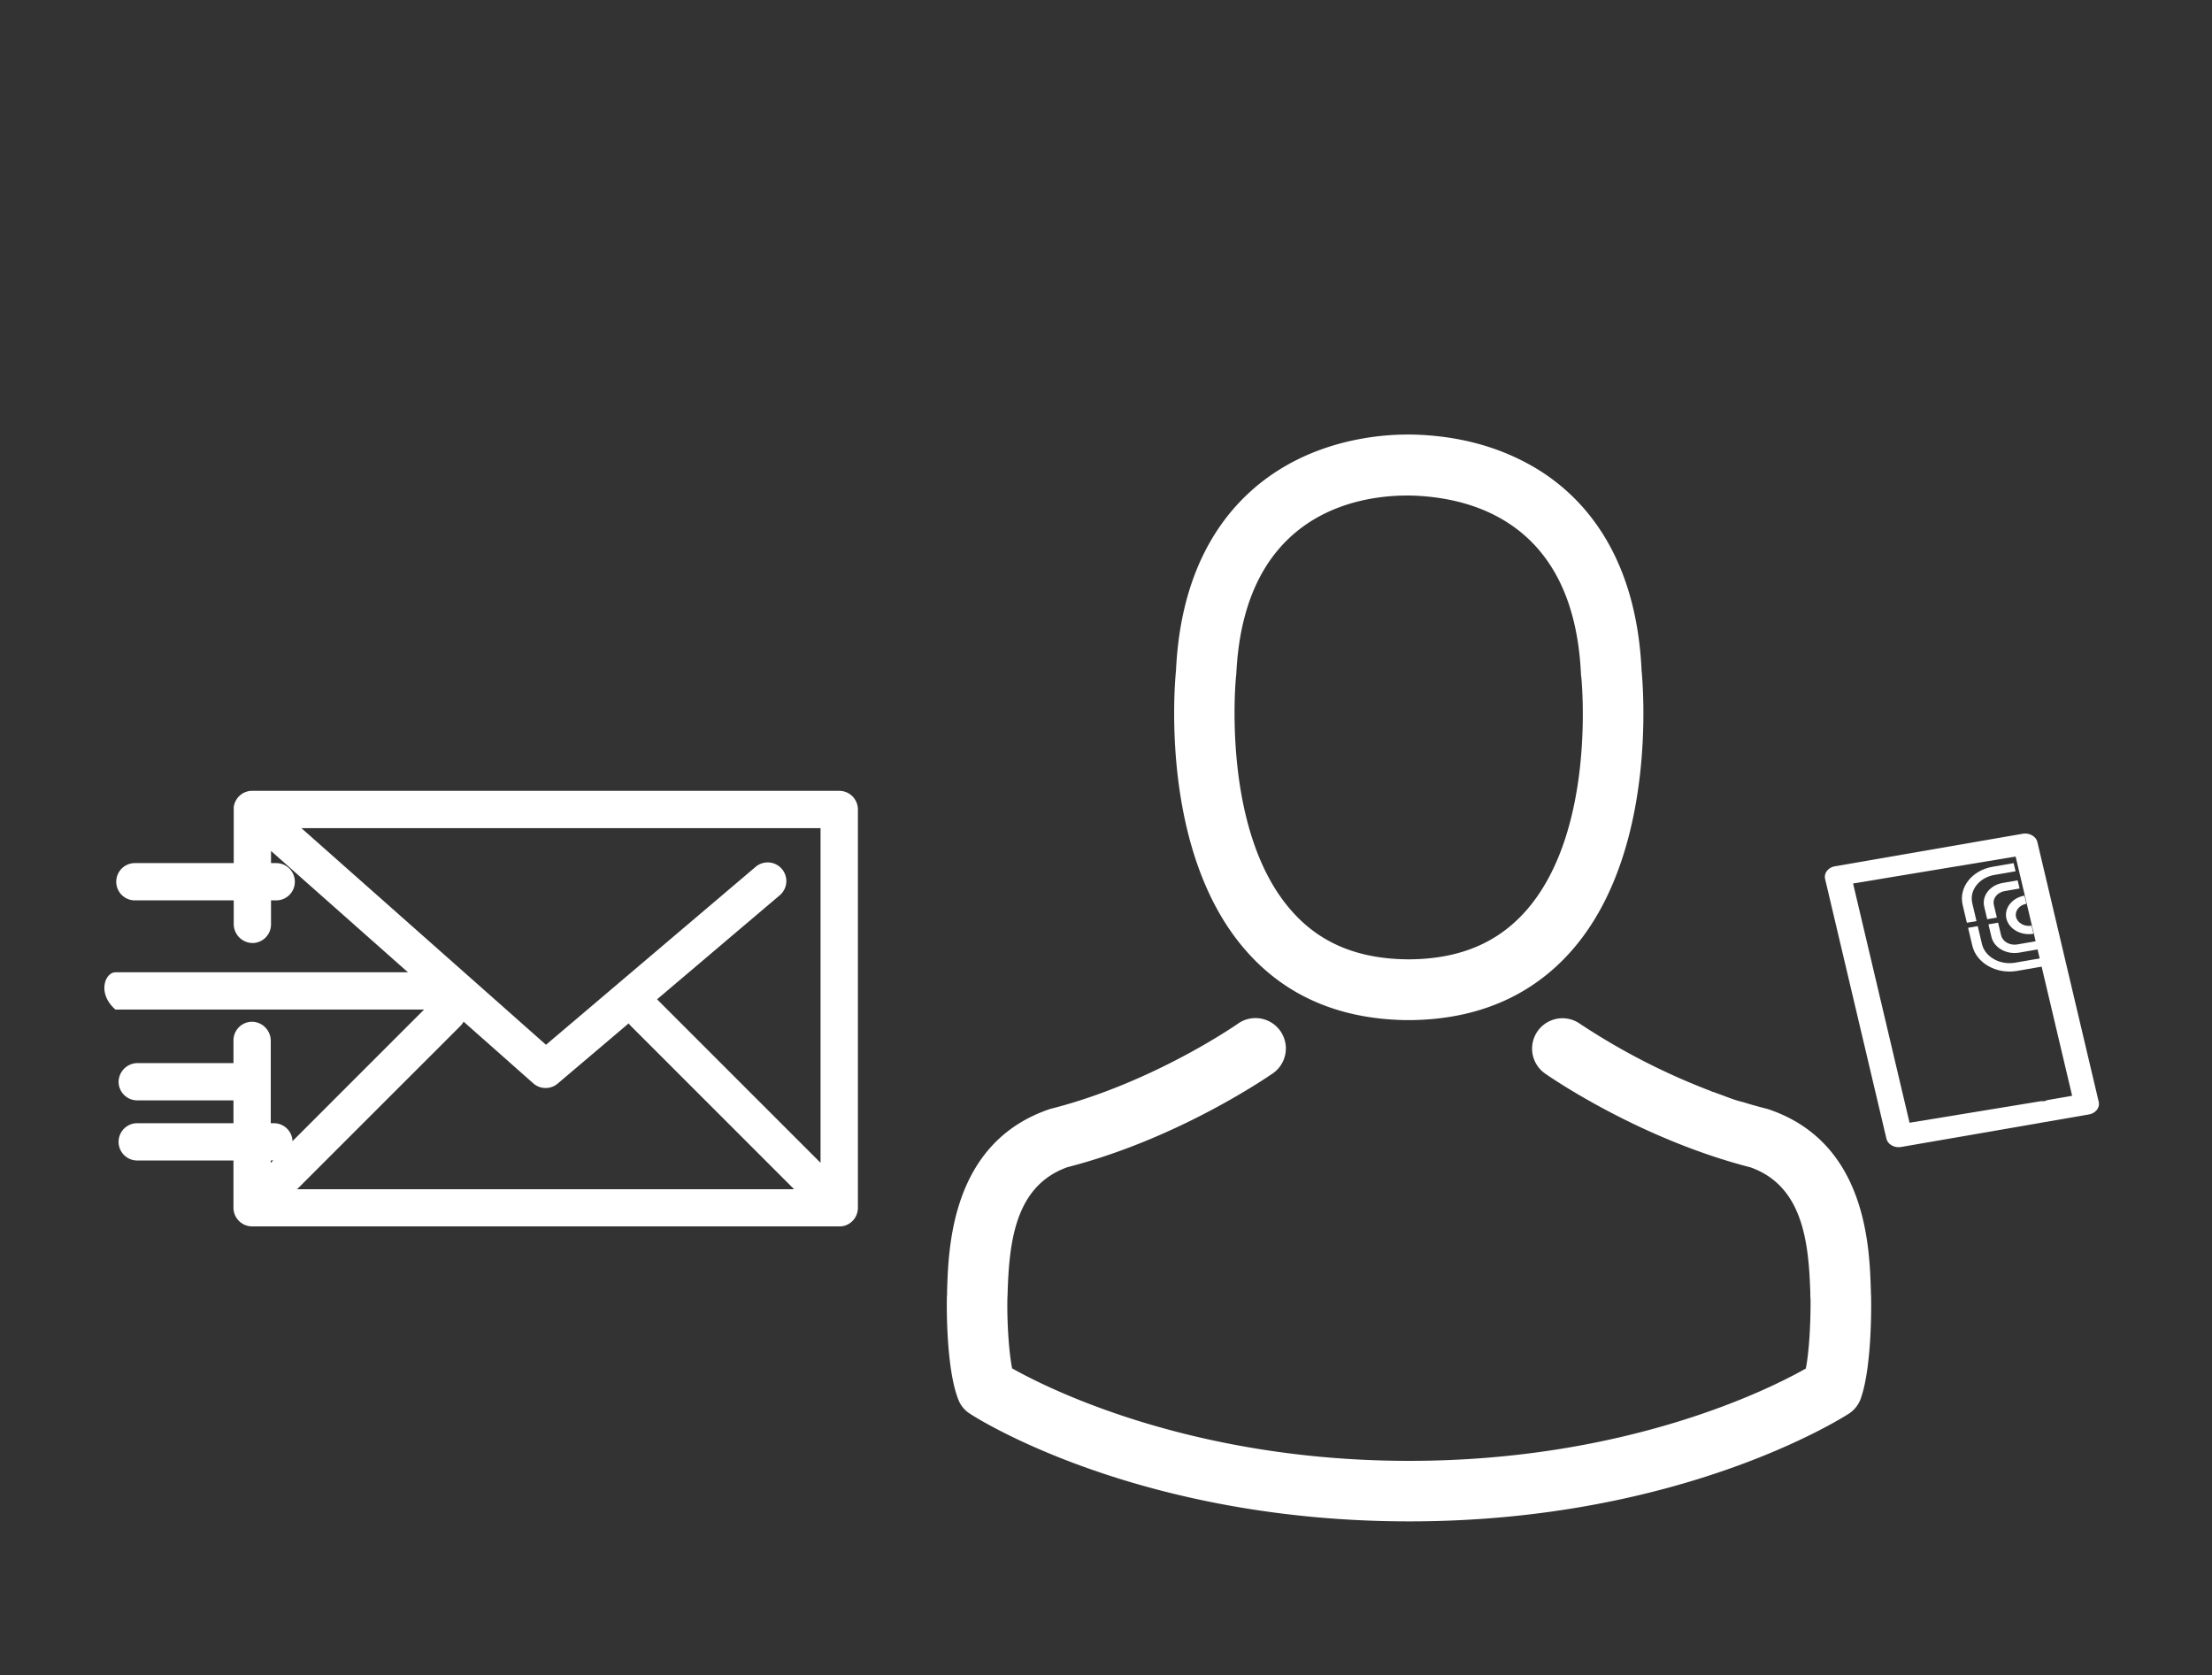 <svg xmlns="http://www.w3.org/2000/svg" viewBox="0 0 1317.83 998"><rect x="0" y="0" width="1317.83" height="998" fill="#333333" stroke="none"/><defs><style>.cls-1{fill:#fff;}</style></defs><title>Sending</title><g id="レイヤー_5" data-name="レイヤー 5"><g id="y8Ikmf.tif"><path class="cls-1" d="M837.09,607.71h4.29c39.28-.67,71.05-14.48,94.52-40.89,51.62-58.18,43-157.93,42.1-167.45-3.35-71.46-37.14-105.64-65-121.6-20.78-11.93-45-18.37-72.13-18.9h-2.28c-14.88,0-44.11,2.41-72.13,18.37S704,327.38,700.62,399.37c-.94,9.52-9.52,109.26,42.1,167.45C766,593.23,797.81,607,837.09,607.71Zm-100.68-205c0-.4.13-.8.13-1.07C741,305.52,809.21,295.2,838.43,295.2H840c36.2.8,97.73,15.55,101.89,106.45a2.61,2.61,0,0,0,.13,1.07c.13.94,9.52,92.1-33.11,140.1-16.89,19-39.42,28.42-69,28.69h-1.34c-29.49-.27-52.15-9.65-68.91-28.69C727.16,495.09,736.28,403.53,736.41,402.72Z"/><path class="cls-1" d="M1114.74,773.14v-.4c0-1.07-.13-2.15-.13-3.35-.8-26.54-2.55-88.62-60.73-108.46-.4-.13-.94-.27-1.34-.4q-7.23-1.84-14.24-4a59.05,59.05,0,0,1-7-2.12c-1.41-.51-2.93-1.05-4.45-1.67-2-.7-3.94-1.41-5.88-2.14a4.59,4.59,0,0,1-1.64-.61,396.77,396.77,0,0,1-78.08-40.1,18.09,18.09,0,0,0-20.78,29.63c2.28,1.61,55.64,38.74,122.4,55.91,31.24,11.13,34.72,44.51,35.66,75.08a26.88,26.88,0,0,0,.13,3.35c.13,12.07-.67,30.7-2.82,41.43-21.72,12.33-106.85,55-236.36,55-129,0-214.64-42.77-236.49-55.1-2.15-10.73-3.08-29.36-2.82-41.43,0-1.07.13-2.15.13-3.35.94-30.57,4.42-63.95,35.66-75.08,66.76-17.16,120.12-54.43,122.4-55.91a18.09,18.09,0,1,0-20.78-29.63c-.54.4-50.54,35.26-111.27,50.68-.54.13-.94.27-1.34.4-58.18,20-59.93,82-60.73,108.46a26.88,26.88,0,0,1-.13,3.35v.4c-.13,7-.27,42.77,6.84,60.73a17.2,17.2,0,0,0,7,8.45c4,2.68,100.42,64.08,261.7,64.08s257.67-61.54,261.7-64.08a17.94,17.94,0,0,0,7-8.45C1115,815.91,1114.88,780.12,1114.74,773.14Z"/></g></g><g id="レイヤー_6" data-name="レイヤー 6"><path class="cls-1" d="M1217.46,575.67l-15.74,2.73c-12.26,2.13-24.23-4.59-26.68-15l-2.52-10.67,5.74-1,2.52,10.67c1.82,7.7,10.7,12.68,19.79,11.1l15.74-2.73"/><path class="cls-1" d="M1188.2,521.23c-9.09,1.58-15,9.13-13.19,16.83l2.52,10.67-5.74,1-2.52-10.67c-2.45-10.38,5.52-20.55,17.78-22.68l12.6-2.19,1.15,4.86Z"/><path class="cls-1" d="M1194.3,530.85c-4.44.77-7.33,4.46-6.44,8.22l1.79,7.55-5.74,1-1.79-7.55c-1.52-6.44,3.42-12.75,11-14.07l8.92-1.55,1.15,4.86Z"/><path class="cls-1" d="M1216.08,565.23,1203,567.51c-7.61,1.32-15-2.85-16.56-9.29l-1.79-7.55,5.74-1,1.79,7.55c.89,3.76,5.23,6.19,9.67,5.42l13.11-2.28"/><path class="cls-1" d="M1211.48,556.27c-7.41,1.29-14.64-2.77-16.13-9s3.34-12.42,10.74-13.71m1.15,4.86c-4.24.74-7,4.26-6.16,7.86s5,5.92,9.24,5.18"/><path class="cls-1" d="M502.15,730.46l.57-.14.48-.12.55-.19.48-.18.5-.23.48-.23.46-.27c.16-.09.32-.18.47-.29s.32-.23.48-.35l.4-.3c.24-.2.47-.41.69-.62l.12-.11.12-.13c.21-.22.42-.44.62-.68s.21-.28.32-.43.23-.29.33-.45.21-.33.31-.5.17-.28.25-.43.17-.35.25-.52.15-.31.22-.46.13-.34.19-.52.13-.34.18-.51.09-.35.14-.53.09-.35.13-.52.07-.42.1-.63,0-.29.06-.44a11.07,11.07,0,0,0,.06-1.11V482.26A11.14,11.14,0,0,0,500,471.13h-350l-.63,0-.5.05-.57.09-.52.11-.53.14-.51.16-.52.19-.48.2-.52.25-.43.23-.51.31-.41.27-.46.35-.41.34-.39.36-.43.44-.21.21-.11.14c-.14.16-.27.33-.4.5l-.28.38c-.12.17-.22.34-.33.51s-.18.28-.26.42-.17.34-.26.51-.16.31-.23.47-.14.34-.2.51-.13.33-.18.5-.1.34-.15.52-.1.35-.14.53-.06.34-.09.51-.07.38-.09.58,0,.32,0,.49,0,.41,0,.62,0,.12,0,.18V550.3a11.37,11.37,0,0,0,10.93,11.5,11.1,11.1,0,0,0,11.28-11.1V507a0,0,0,0,1,.06,0L260,594.26a0,0,0,0,1,0,.05,11.17,11.17,0,0,0-1.44,1.2l-97.19,97.19a0,0,0,0,1-.06,0V620.19a11.37,11.37,0,0,0-10.93-11.5,11.1,11.1,0,0,0-11.28,11.1v13.53a0,0,0,0,1,0,0H82.15a11.37,11.37,0,0,0-11.5,10.93,11.1,11.1,0,0,0,11.1,11.28h57.34a0,0,0,0,1,0,0v63.94a11.14,11.14,0,0,0,11.14,11.14H500c.37,0,.73,0,1.1-.05l.5-.07Zm-13.27-37.7-97.25-97.25-.19-.17,73.11-62a11.1,11.1,0,1,0-14.37-16.93l-124.9,106a0,0,0,0,1,0,0l-145.66-129a0,0,0,0,1,0-.06H488.85a0,0,0,0,1,0,0v199.4Zm-214.6-81.54a11.06,11.06,0,0,0,1.92-2.58,0,0,0,0,1,0,0l41.5,36.74a11.11,11.11,0,0,0,14.55.15l42.3-35.88a0,0,0,0,1,0,0,11.14,11.14,0,0,0,1.3,1.57l97.19,97.19a0,0,0,0,1,0,.06h-296a0,0,0,0,1,0-.06Z"/><path class="cls-1" d="M256.3,579.23H68.77c-6.13,0-11.1,12.47,0,22.21H256.3a11.1,11.1,0,0,0,0-22.21Z"/><path class="cls-1" d="M80.36,536.39h84.2a11.1,11.1,0,1,0,0-22.21H80.36a11.1,11.1,0,1,0,0,22.21Z"/><path class="cls-1" d="M163.18,669.14H81.75a11.1,11.1,0,1,0,0,22.21h81.43a11.1,11.1,0,1,0,0-22.21Z"/><path class="cls-1" d="M1250.33,656.36l-36.52-154.65c-.82-3.46-4.77-5.71-8.82-5l-111.81,19.37c-4,.7-6.67,4.09-5.85,7.56l36.52,154.65c.82,3.47,4.78,5.72,8.82,5l111.81-19.37C1248.53,663.22,1251.15,659.83,1250.33,656.36Zm-30.77-.94a5.07,5.07,0,0,1-3.37.55l-78.55,12.89L1104,526.33l96.84-16.06L1234.5,652.8l-14.8,2.56Z"/><line class="cls-1" x1="455.93" y1="989.45" x2="553.6" y2="972.53"/></g></svg>